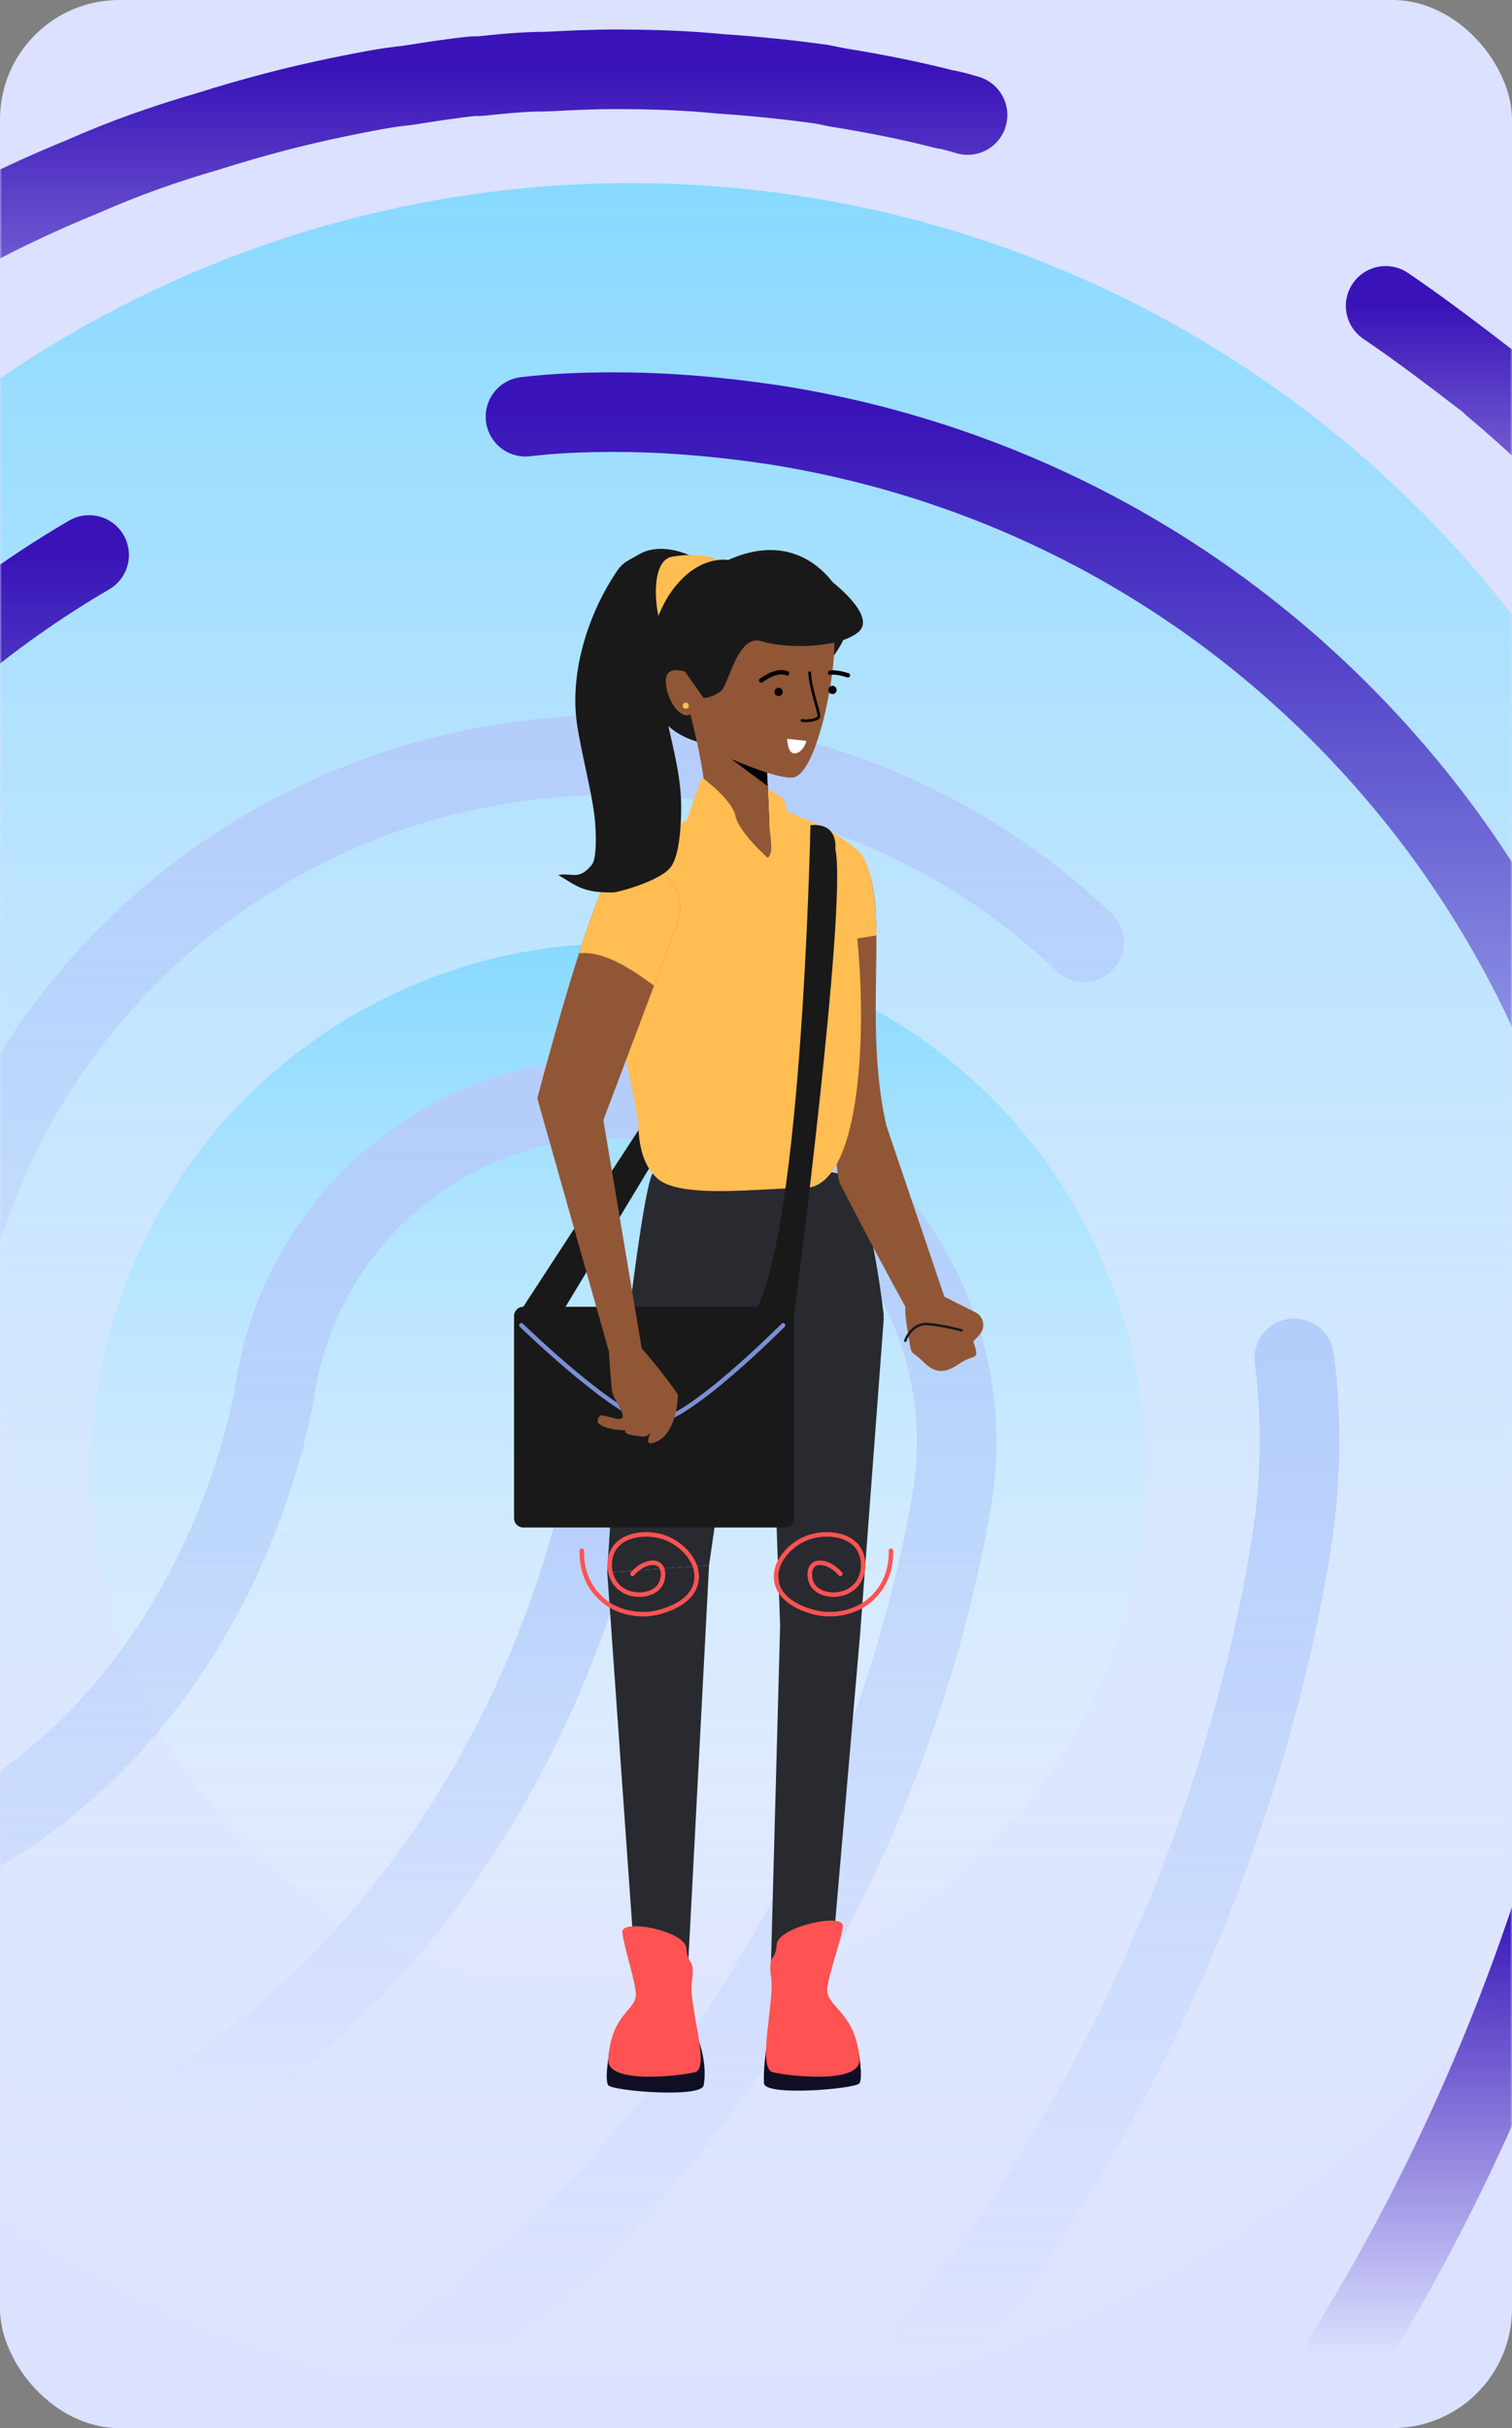 <svg width="380" height="610" viewBox="0 0 380 610" fill="none" xmlns="http://www.w3.org/2000/svg">
<rect x="0" y="0" width="380" height="610" fill="#808080" stroke="none"/>
<rect width="380" height="610" rx="30" fill="#DBE1FF"/>
<mask id="mask0" style="mask-type:alpha" maskUnits="userSpaceOnUse" x="0" y="0" width="380" height="610">
<rect width="380" height="610" rx="30" fill="#DBE1FF"/>
</mask>
<g mask="url(#mask0)">
<circle cx="158.5" cy="326.5" r="280.5" fill="url(#paint0_linear)"/>
<circle cx="155.5" cy="369.5" r="132.5" fill="url(#paint1_linear)"/>
<path d="M-124.583 160.097C-97.885 122.489 -63.434 90.91 -23.817 67.082C-9.75 58.182 5.178 50.718 20.681 44.403C31.016 39.809 41.638 36.077 52.547 32.919C63.456 29.474 74.365 26.603 85.562 24.307C91.303 23.158 96.758 22.01 102.5 21.436C107.954 20.575 113.409 19.713 118.863 19.139C119.438 19.139 120.012 19.139 120.586 19.139C126.041 18.565 131.495 17.991 137.237 17.991C142.978 17.704 148.72 17.417 154.462 17.417H155.036C163.648 17.417 172.548 17.704 181.161 18.565C189.773 19.139 198.098 20 206.424 21.149C207.859 21.436 209.295 21.723 210.73 22.01C219.63 23.445 228.529 25.168 237.429 27.465C239.438 27.752 241.161 28.326 243.171 28.9" stroke="url(#paint2_linear)" stroke-width="20" stroke-miterlimit="10" stroke-linecap="round" stroke-linejoin="round"/>
<path d="M348.243 76.843C357.143 82.872 365.755 89.475 374.368 96.078C374.655 96.078 374.942 96.365 375.229 96.939C396.76 115.025 415.995 135.695 432.933 158.949C438.961 166.987 444.416 175.6 449.583 184.212" stroke="url(#paint3_linear)" stroke-width="20" stroke-miterlimit="10" stroke-linecap="round" stroke-linejoin="round"/>
<path d="M132.069 104.69C139.246 103.829 146.711 103.542 154.175 103.542C167.668 103.542 180.874 104.69 194.366 106.7C262.405 117.322 322.406 154.068 363.171 209.762C396.186 255.122 413.124 308.519 412.837 363.639" stroke="url(#paint4_linear)" stroke-width="20" stroke-miterlimit="10" stroke-linecap="round" stroke-linejoin="round"/>
<path d="M390.731 478.472C379.822 511.774 363.171 551.392 338.195 591.583" stroke="url(#paint5_linear)" stroke-width="20" stroke-miterlimit="10" stroke-linecap="round" stroke-linejoin="round"/>
<path d="M-100.181 316.845C-86.688 240.193 -41.042 176.461 22.403 139.427" stroke="url(#paint6_linear)" stroke-width="20" stroke-miterlimit="10" stroke-linecap="round" stroke-linejoin="round"/>
<path d="M325.276 341.247C327.286 356.749 326.999 372.826 324.415 388.615C319.248 421.343 299.726 510.052 232.835 591.583" stroke="url(#paint7_linear)" stroke-width="20" stroke-miterlimit="10" stroke-linecap="round" stroke-linejoin="round"/>
<path d="M272.453 236.748C247.477 212.92 215.898 197.131 180.873 191.676C172.261 190.241 163.074 189.667 154.175 189.667C76.662 189.667 10.633 240.193 -10.611 312.538C-12.908 319.715 -14.63 327.18 -15.779 334.931C-15.779 335.505 -22.095 370.242 -48.793 386.319" stroke="url(#paint8_linear)" stroke-width="20" stroke-miterlimit="10" stroke-linecap="round" stroke-linejoin="round"/>
<path d="M-4.869 460.099C55.705 424.214 68.05 356.175 69.198 348.711C76.662 301.629 120.586 269.476 167.668 276.94C214.462 284.117 246.616 328.328 239.439 375.41C233.984 408.998 209.582 518.09 108.241 591.583" stroke="url(#paint9_linear)" stroke-width="20" stroke-miterlimit="10" stroke-linecap="round" stroke-linejoin="round"/>
<path d="M154.175 361.917C151.878 376.271 134.366 477.611 39.341 534.167" stroke="url(#paint10_linear)" stroke-width="20" stroke-miterlimit="10" stroke-linecap="round" stroke-linejoin="round"/>
<path d="M222.117 330.568L157.749 333.159C157.749 333.159 161.868 297.9 164.076 294.692C166.283 291.485 206.192 292.763 212.386 295.336C218.579 297.908 222.117 330.568 222.117 330.568Z" fill="#282A30"/>
<path d="M152.621 395.089C152.621 395.089 154.331 364.68 156.302 345.337C158.247 326.255 164.335 296.883 164.335 296.883L190.838 306.183L178.205 393.222L152.621 395.089Z" fill="#282A30"/>
<path d="M193.69 495.942L196.063 408.447L192.51 308.481L215.721 302.482L222.122 331.113L216.171 410.458L208.808 495.486L193.69 495.942Z" fill="#282A30"/>
<path d="M153.169 515.342C153.169 515.342 151.85 522.484 152.879 523.884C153.907 525.285 176.263 527.178 176.852 523.884C177.821 518.462 175.623 512.713 175.623 512.713L153.169 515.342Z" fill="#0E0F25"/>
<path d="M152.621 395.091L159.317 489.885L173.016 492.256L178.205 393.224L152.621 395.091Z" fill="#282A30"/>
<path d="M172.494 489.467C172.724 493.855 174.782 491.688 173.89 497.799C172.997 503.911 178.686 519.642 174.626 520.607C170.566 521.571 152.523 523.65 152.882 517.431C153.582 505.29 160.51 505.174 159.759 500.255C159.009 495.336 156.773 488.968 156.418 485.433C156.064 481.897 172.264 485.079 172.494 489.467Z" fill="#FF5252"/>
<path d="M215.69 514.844C215.69 514.844 217.009 521.986 215.98 523.386C214.952 524.787 192.223 526.726 192.007 523.386C191.792 520.047 192.518 515.195 192.518 515.195L215.69 514.844Z" fill="#0E0F25"/>
<path d="M195.199 488.491C194.969 492.879 192.911 490.712 193.804 496.824C194.696 502.935 190.169 519.641 194.229 520.606C198.289 521.57 216.332 523.649 215.974 517.43C215.274 505.289 207.184 504.198 207.934 499.279C208.685 494.36 211.472 487.45 211.827 483.915C212.181 480.379 195.429 484.103 195.199 488.491Z" fill="#FF5252"/>
<path d="M158.949 395.4C161.314 392.651 164.326 392.031 165.686 393.103C166.977 394.121 166.881 396.742 165.839 398.31C164.038 401.021 158.807 401.485 155.733 398.922C152.939 396.593 152.624 392.345 154.048 389.581C156.296 385.218 162.76 384.772 166.911 386.212C171.204 387.701 175.748 392.151 175.027 397.084C174.082 403.55 164.92 405.201 164.002 405.354C163.272 405.475 155.768 406.588 150.373 400.913C146.005 396.318 146.188 390.607 146.239 389.581" stroke="#FF5252" stroke-width="1.125" stroke-miterlimit="10" stroke-linecap="round"/>
<path d="M211.201 395.4C208.836 392.651 205.824 392.031 204.463 393.103C203.172 394.121 203.269 396.742 204.31 398.31C206.112 401.021 211.343 401.485 214.417 398.922C217.211 396.593 217.525 392.345 216.101 389.581C213.854 385.218 207.389 384.772 203.238 386.212C198.946 387.701 194.401 392.151 195.122 397.084C196.067 403.55 205.23 405.201 206.148 405.354C206.878 405.475 214.382 406.588 219.776 400.913C224.145 396.318 223.962 390.607 223.911 389.581" stroke="#FF5252" stroke-width="1.125" stroke-miterlimit="10" stroke-linecap="round"/>
<path d="M131.507 328.298L167.324 273.404L172.678 277.75L140.295 331.342L131.507 328.298Z" fill="#191919"/>
<path d="M238.467 329.079C231.447 332.788 229.459 331.753 229.459 331.753C229.459 331.753 221.891 318.324 211.15 297.416C209.066 293.358 209.134 253.366 209.251 236.743C209.285 232.322 209.319 229.559 209.319 229.559C206.982 226.831 207.297 222.718 210.025 220.38C212.761 218.036 214.975 212.799 216.901 215.835C219.574 220.051 220.198 226.803 220.26 235.016C220.37 248.623 218.944 266.219 222.789 282.85L238.467 329.079Z" fill="#915636"/>
<path d="M209.251 236.743C209.285 232.322 209.319 229.559 209.319 229.559C206.982 226.831 194.249 207.531 196.977 205.194C199.712 202.849 214.735 211.799 216.661 214.835C219.335 219.051 220.198 226.803 220.26 235.016L209.251 236.743Z" fill="#FFBD52"/>
<path d="M228.025 333.836C227.271 329.284 226.119 320.914 235.003 324.363C236.265 324.856 241.31 328.523 242.064 330.47C246.636 342.227 246.122 340.081 242.564 341.726C240.405 342.727 236.813 346.86 232.344 342.391C228.361 338.408 229.348 341.795 228.025 333.836Z" fill="#915636"/>
<path d="M197.245 383.748H131.506C130.231 383.748 129.196 382.713 129.196 381.438V330.608C129.196 329.333 130.231 328.298 131.506 328.298H197.238C198.513 328.298 199.548 329.333 199.548 330.608V381.438C199.555 382.713 198.52 383.748 197.245 383.748Z" fill="#191919"/>
<path d="M131.027 332.932C131.027 332.932 156.048 357.226 164.377 357.226C172.706 357.226 196.821 332.932 196.821 332.932" stroke="#7A90D6" stroke-width="1.095" stroke-miterlimit="10" stroke-linecap="round"/>
<path d="M150.117 229.894L160.393 281.443C160.462 288.175 161.719 292.728 165.023 295.889C170.767 301.393 191.166 298.438 202.154 298.445C222.028 298.46 217.569 220.945 209.927 213.271C205.766 209.089 200.597 203.393 194.702 203.208C189.54 203.05 186.97 199.588 175.09 204.606C169.634 206.916 149.288 224.019 150.117 229.894Z" fill="#FFBD52"/>
<path d="M183.473 204.573L184.707 196.566C184.707 196.566 196.491 197.766 197.327 201.948C198.163 206.129 199.116 217.214 199.116 217.214L196.758 220.867L183.473 204.573Z" fill="#FFBD52"/>
<path d="M170.442 231.369C170.305 231.842 167.645 238.936 164.368 247.642C158.877 262.25 151.639 281.396 151.639 281.396L162.469 345.84L162.031 345.819C157.979 345.613 154.429 343.043 152.955 339.266L135.036 275.926C135.036 275.926 140.266 255.882 145.517 239.492C148.855 229.079 152.194 220.14 154.209 218.755C161.757 213.573 173.479 220.86 170.442 231.369Z" fill="#915636"/>
<path d="M170.441 231.369C170.304 231.842 167.644 238.936 164.368 247.642C157.437 242.405 150.946 238.875 145.517 239.492C148.855 229.079 152.193 220.14 154.209 218.755C161.756 213.573 173.478 220.86 170.441 231.369Z" fill="#FFBD52"/>
<path d="M180.499 146.613C179.533 144.118 177.264 141.561 175.008 140.334C170.525 137.901 164.801 136.845 160.688 139.217C156.575 141.589 156.39 141.171 153.518 145.859C147.527 155.628 143.167 169.44 145.025 181.971C146.074 189.032 148.685 198.745 149.419 205.127C149.919 209.446 149.974 215.759 148.72 217.281C145.422 221.291 143.88 219.201 140.295 219.818C145.217 222.772 146.739 224.342 154.293 224.191C155.252 224.17 165.946 221.374 168.599 217.802C170.923 214.669 171.129 206.649 171.19 203.873C171.567 187.188 162.272 174.225 168.592 158.678C170.128 154.915 176.921 149.253 180.499 146.613Z" fill="#191919"/>
<path d="M182.056 144.181C181.631 148.527 175.729 153.147 171.581 153.908C167.434 154.669 166.331 159.447 165.302 153.846C164.274 148.252 164.692 140.643 168.84 139.876C172.987 139.108 182.591 138.683 182.056 144.181Z" fill="#FFBD52"/>
<path d="M208.838 165.623C208.838 165.623 214.932 158.419 213.095 153.031C211.258 147.643 202.004 132.171 182.981 140.698C182.981 140.698 175.372 139.156 168.613 148.787C162.341 157.719 156.11 182.349 177.086 186.791L208.838 165.623Z" fill="#191919"/>
<path d="M192.776 193.495L193.366 207.171L190.85 210.763L184.776 198.164L183.556 188.971L192.776 193.495Z" fill="black"/>
<path d="M183.747 190.67C183.747 190.67 197.135 196.634 200.083 195.105C206.848 191.609 211.517 159.795 208.987 158.76C206.458 157.725 180.032 151.131 178.469 165.451C177.585 173.574 172.354 168.809 172.354 168.809C172.354 168.809 167.131 166.746 167.33 171.332C167.528 175.918 170.99 180.826 173.506 179.469C173.506 179.469 179.271 201.11 176.906 207.225C197.608 223.409 193.618 213.031 193.365 207.17C193.111 201.302 192.947 197.504 192.947 197.504L183.747 190.67Z" fill="#915636"/>
<path d="M203.476 168.995C203.798 173.951 206.328 179.648 205.711 180.231C204.648 181.238 201.79 181.115 201.55 180.998" stroke="black" stroke-width="0.689" stroke-miterlimit="10" stroke-linecap="round"/>
<path d="M191.295 170.962C195.607 167.829 197.814 169.166 197.814 169.166" stroke="black" stroke-width="1.088" stroke-miterlimit="10" stroke-linecap="round"/>
<path d="M213.107 169.659C209.961 168.645 208.617 169.001 208.617 169.001" stroke="black" stroke-width="1.088" stroke-miterlimit="10" stroke-linecap="round"/>
<path d="M196.717 173.793C196.738 174.369 196.285 174.848 195.703 174.869C195.524 174.876 195.367 174.842 195.216 174.759C194.88 174.602 194.64 174.259 194.633 173.861C194.62 173.409 194.894 173.011 195.291 172.854C195.394 172.806 195.511 172.778 195.641 172.778C196.217 172.758 196.697 173.21 196.717 173.793Z" fill="black"/>
<path d="M210.263 173.3C210.283 173.876 209.831 174.355 209.255 174.376C208.672 174.397 208.193 173.944 208.172 173.368C208.151 172.786 208.604 172.306 209.187 172.285C209.762 172.271 210.242 172.724 210.263 173.3Z" fill="black"/>
<path d="M199.754 189.266C197.889 189.362 197.869 185.722 197.821 185.612L202.688 186.133C201.988 188.347 200.809 189.211 199.754 189.266Z" fill="white"/>
<path d="M176.838 175.356C176.838 175.356 178.97 175.322 181.109 173.683C183.247 172.045 185.277 159.199 191.364 161.091C197.451 162.983 210.633 162.962 215.671 158.836C220.703 154.709 208.405 145.578 208.405 145.578C208.405 145.578 191.83 143.96 189.074 144.091C187.155 144.18 177.249 148.498 171.395 151.117C168.975 152.2 168.029 161.927 169.065 164.368L176.838 175.356Z" fill="#191919"/>
<path d="M172.341 178.058C172.765 178.058 173.109 177.714 173.109 177.29C173.109 176.866 172.765 176.522 172.341 176.522C171.917 176.522 171.573 176.866 171.573 177.29C171.573 177.714 171.917 178.058 172.341 178.058Z" fill="#FFBD52"/>
<path d="M172.677 205.882L176.358 195.257C176.358 195.257 184.015 200.837 184.851 205.025C185.687 209.207 193.358 215.89 193.358 215.89L185.955 222.176L172.677 205.882Z" fill="#FFBD52"/>
<path d="M160.844 338.279C160.467 337.854 161.16 339.417 160.934 339.663C159.576 341.165 153.064 339.533 153.064 339.533C153.064 339.533 153.373 345.072 153.818 349.301C154.044 351.42 156.745 354.347 156.512 355.964C156.306 357.39 151.796 355.32 150.96 355.594C150.452 355.759 149.952 357.048 150.336 357.466C152.091 359.392 158.541 359.906 160.248 358.501C159.542 359.2 162.291 361.332 163.449 359.981C163.58 360.235 161.934 362.847 163.778 362.532C167.85 361.839 170.153 356.54 170.325 350.494C170.339 349.939 164.738 342.666 160.844 338.279Z" fill="#915636"/>
<path d="M160.845 338.279C160.468 337.854 161.161 339.417 160.934 339.663C159.577 341.165 153.065 339.533 153.065 339.533C153.065 339.533 153.373 345.072 153.819 349.301C154.045 351.42 156.746 354.347 156.513 355.964C156.307 357.39 158.542 359.906 160.249 358.501C159.543 359.2 157.939 358.604 157.26 359.289C156.582 359.975 158.138 360.496 159.515 360.653C161.291 360.852 162.292 361.332 163.45 359.988C163.58 360.242 161.935 362.854 163.779 362.538C167.851 361.846 170.154 356.547 170.326 350.501C170.339 349.939 164.739 342.666 160.845 338.279Z" fill="#915636"/>
<path d="M203.682 207.314C203.682 207.314 201.475 318.536 188.025 331.752L199.555 330.607C199.555 330.607 213.046 227.152 209.934 213.271C209.934 213.278 210.846 206.587 203.682 207.314Z" fill="#191919"/>
<path d="M236.231 327.668C236.231 327.668 241.009 330.142 244.155 331.643C244.978 332.034 245.183 333.117 244.573 333.789L241.029 337.662" stroke="#915636" stroke-width="4.415" stroke-miterlimit="10" stroke-linecap="round"/>
<path d="M227.518 336.825C227.518 336.825 229.012 332.232 233.379 332.657C237.738 333.082 241.653 334.227 241.653 334.227" stroke="#191919" stroke-width="0.631" stroke-miterlimit="10" stroke-linecap="round"/>
</g>
<defs>
<linearGradient id="paint0_linear" x1="158.5" y1="46" x2="158.5" y2="607" gradientUnits="userSpaceOnUse">
<stop stop-color="#87D9FF"/>
<stop offset="1" stop-color="white" stop-opacity="0"/>
</linearGradient>
<linearGradient id="paint1_linear" x1="155.5" y1="237" x2="155.5" y2="502" gradientUnits="userSpaceOnUse">
<stop stop-color="#87D9FF"/>
<stop offset="1" stop-color="white" stop-opacity="0"/>
</linearGradient>
<linearGradient id="paint2_linear" x1="59.294" y1="17.417" x2="59.294" y2="160.097" gradientUnits="userSpaceOnUse">
<stop stop-color="#3913B8"/>
<stop offset="1" stop-color="#3913B8" stop-opacity="0"/>
</linearGradient>
<linearGradient id="paint3_linear" x1="398.913" y1="76.843" x2="398.913" y2="184.212" gradientUnits="userSpaceOnUse">
<stop stop-color="#3913B8"/>
<stop offset="1" stop-color="#3913B8" stop-opacity="0"/>
</linearGradient>
<linearGradient id="paint4_linear" x1="272.455" y1="103.542" x2="272.455" y2="363.639" gradientUnits="userSpaceOnUse">
<stop stop-color="#3913B8"/>
<stop offset="1" stop-color="#3913B8" stop-opacity="0"/>
</linearGradient>
<linearGradient id="paint5_linear" x1="364.463" y1="478.472" x2="364.463" y2="591.583" gradientUnits="userSpaceOnUse">
<stop stop-color="#3913B8"/>
<stop offset="1" stop-color="#3913B8" stop-opacity="0"/>
</linearGradient>
<linearGradient id="paint6_linear" x1="-38.889" y1="139.427" x2="-38.889" y2="316.845" gradientUnits="userSpaceOnUse">
<stop stop-color="#3913B8"/>
<stop offset="1" stop-color="#3913B8" stop-opacity="0"/>
</linearGradient>
<linearGradient id="paint7_linear" x1="279.715" y1="341.247" x2="279.715" y2="591.583" gradientUnits="userSpaceOnUse">
<stop stop-color="#B5CDFB"/>
<stop offset="1" stop-color="#B5CDFB" stop-opacity="0"/>
</linearGradient>
<linearGradient id="paint8_linear" x1="111.83" y1="189.667" x2="111.83" y2="386.319" gradientUnits="userSpaceOnUse">
<stop stop-color="#B5CDFB"/>
<stop offset="1" stop-color="#B5CDFB" stop-opacity="0"/>
</linearGradient>
<linearGradient id="paint9_linear" x1="117.786" y1="275.864" x2="117.786" y2="591.583" gradientUnits="userSpaceOnUse">
<stop stop-color="#B5CDFB"/>
<stop offset="1" stop-color="#B5CDFB" stop-opacity="0"/>
</linearGradient>
<linearGradient id="paint10_linear" x1="96.758" y1="361.917" x2="96.758" y2="534.167" gradientUnits="userSpaceOnUse">
<stop stop-color="#B5CDFB"/>
<stop offset="1" stop-color="#B5CDFB" stop-opacity="0"/>
</linearGradient>
</defs>
</svg>
